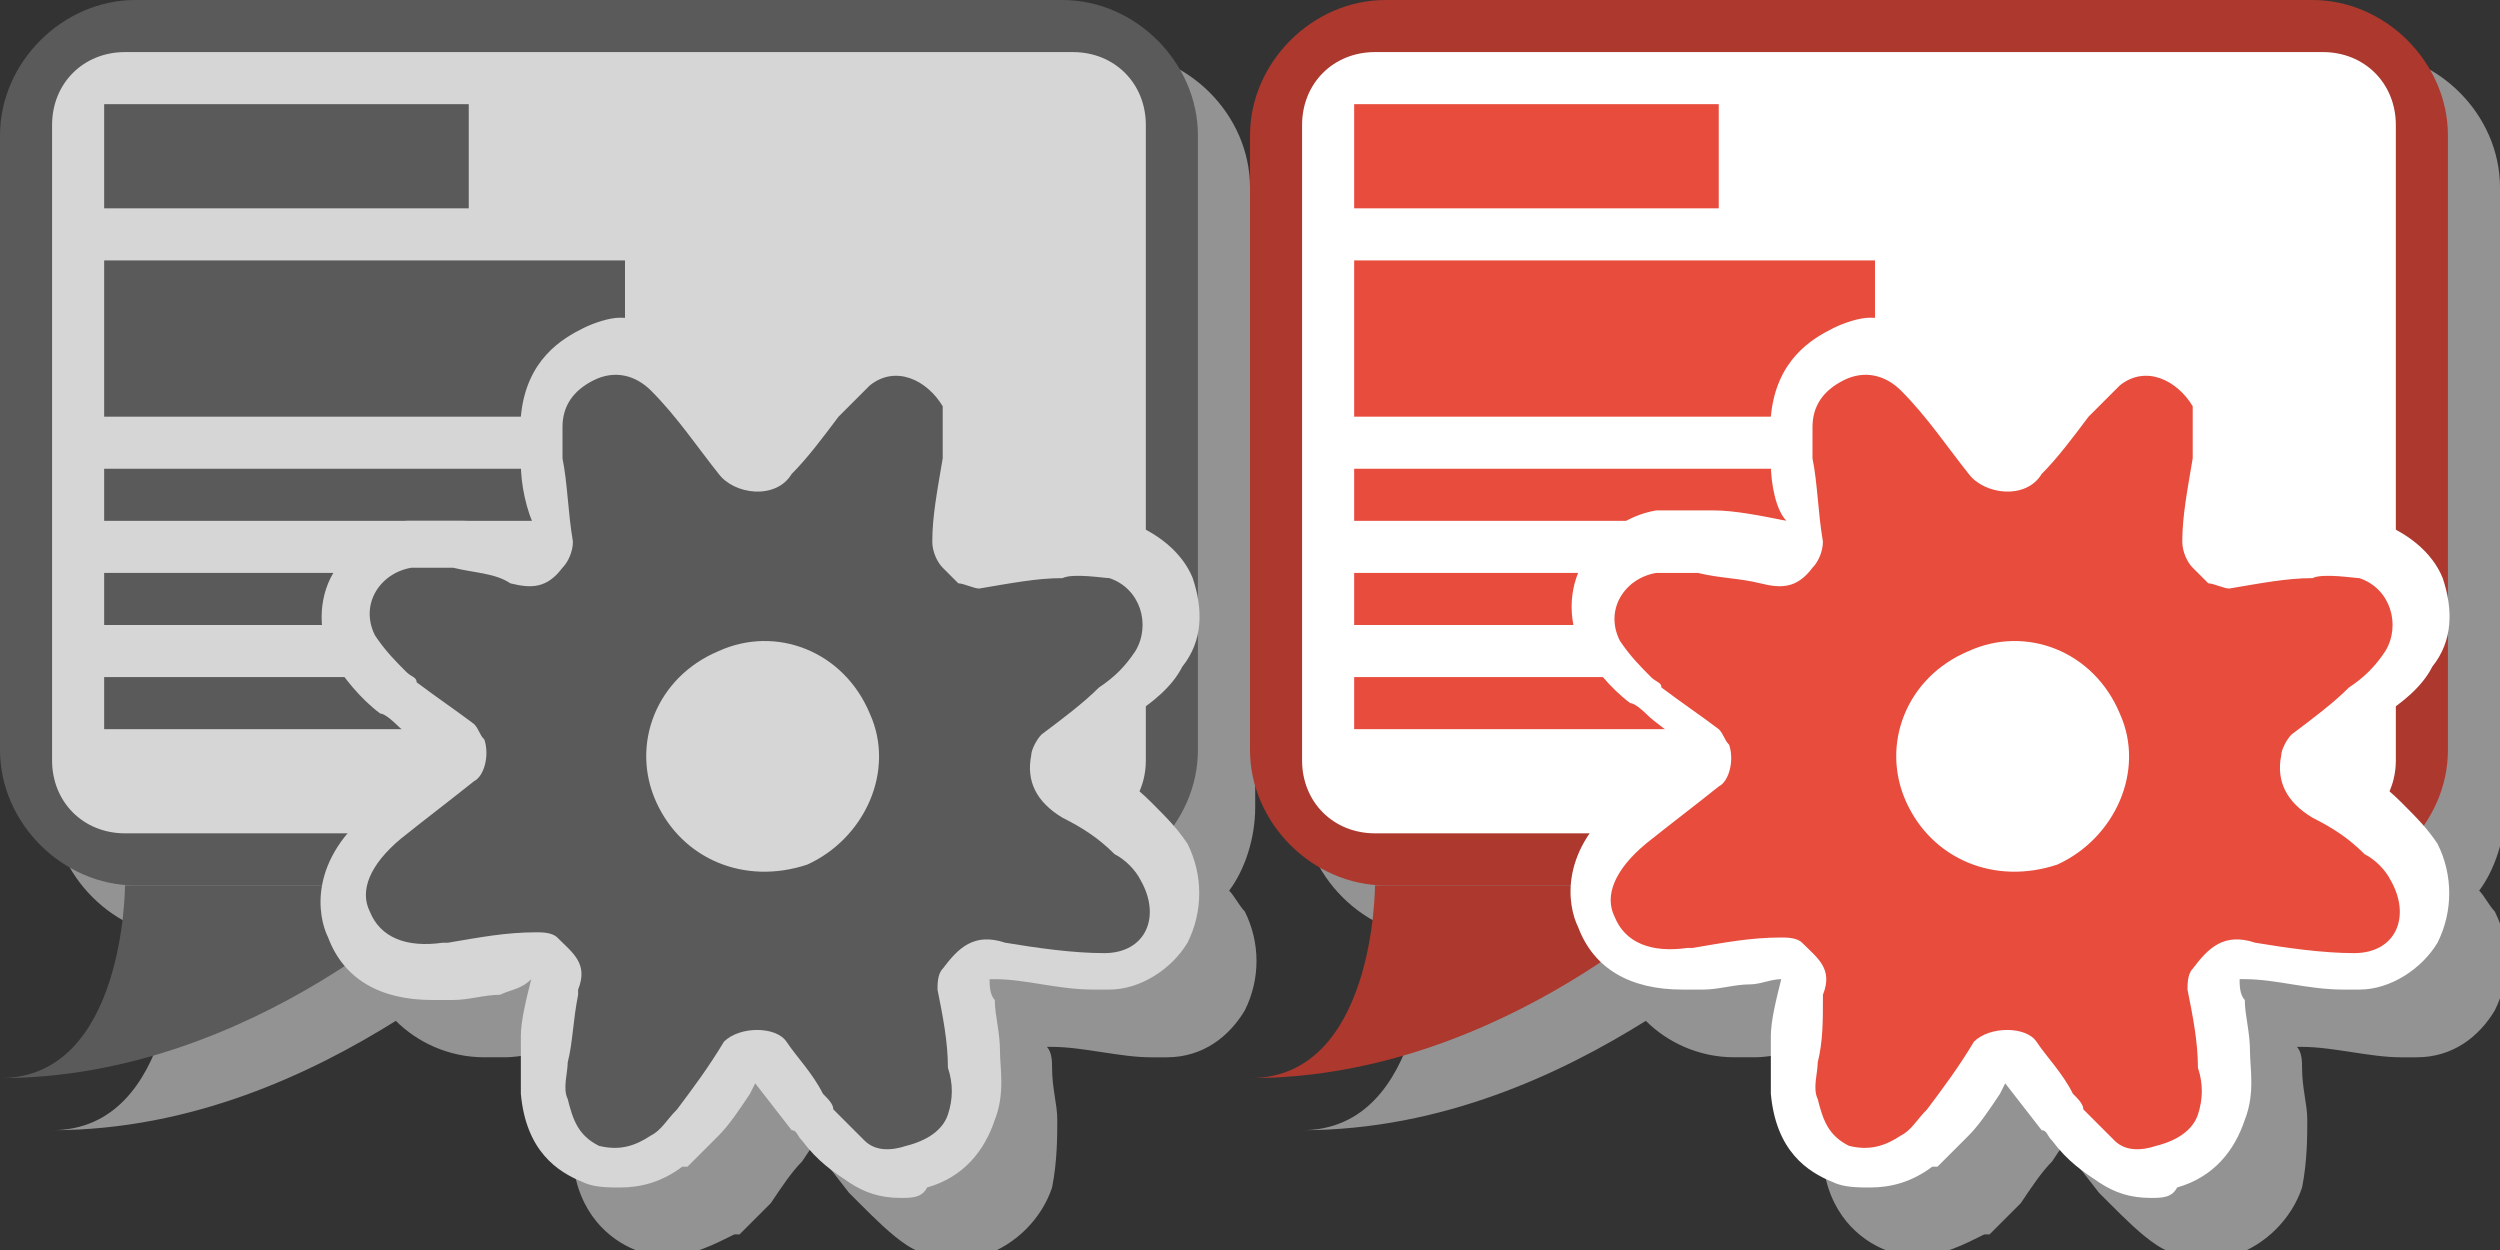 <svg xmlns="http://www.w3.org/2000/svg" viewBox="0 0 48 24" enable-background="new 0 0 48 24"><rect x="0" y="0" width="48" height="24" fill="#333333" stroke="none"/><path fill="#939393" d="m24 3.6c0-1.4-1.2-2.6-2.6-2.6h-17.8c-1.4 0-2.6 1.2-2.6 2.6v11.8c0 1.4 1.2 2.6 2.6 2.6h-.2c0 0 0 3.7-2.4 3.7 2.7 0 5-1.1 6.6-2.1.4.4 1 .7 1.7.7.1 0 .2 0 .4 0 .3 0 .6-.1.9-.1.2 0 .4-.1.6-.1-.1.4-.1.7-.2 1.1v.2c0 .3-.1.6 0 .9.1 1 .7 1.5 1.2 1.7.2.1.5.1.7.1.4 0 .8-.2 1.2-.4h.1c.2-.2.4-.4.6-.6.2-.3.4-.6.6-.8l.2-.3.7.9c.1.1.1.1.2.2.3.3.6.6.9.8.3.2.7.3 1 .3.2 0 .3 0 .5-.1.6-.2 1.1-.7 1.3-1.3.1-.5.1-1 .1-1.3 0-.3-.1-.6-.1-1 0-.1 0-.3-.1-.4 0 0 0 0 .1 0 .6 0 1.3.2 1.9.2h.3c.7 0 1.2-.4 1.5-.9.3-.6.3-1.3 0-1.9-.1-.1-.2-.3-.3-.4.3-.4.5-1 .5-1.6v-11.9z"/><path fill="#5a5a5a" d="M23,2.6C23,1.2,21.8,0,20.4,0H2.6C1.2,0,0,1.2,0,2.6v11.8C0,15.8,1.2,17,2.6,17h17.8
				c1.4,0,2.6-1.2,2.6-2.6V2.6z"/><path fill="#d6d6d6" d="m22 2.4c0-.8-.6-1.4-1.4-1.4h-18.2c-.8 0-1.4.6-1.4 1.4v12.2c0 .8.6 1.4 1.4 1.4h18.2c.8 0 1.4-.6 1.4-1.4v-12.2"/><g fill="#5a5a5a"><path d="m2.4 17s0 3.7-2.4 3.7c4.9 0 8.6-3.7 8.6-3.7h-6.2"/><path d="m2 2h7v2h-7z"/><path d="m2 5h10v3h-10z"/><path d="m2 9h10v1h-10z"/><path d="m2 11h10v1h-10z"/><path d="m2 13h8v1h-8z"/></g><path fill="#d6d6d6" d="m17.3 23c-.4 0-.7-.1-1-.3-.3-.2-.6-.4-.9-.8-.1-.1-.1-.2-.2-.2l-.7-.9-.1.2c-.2.3-.4.6-.6.8-.2.2-.4.4-.6.6h-.1c-.4.3-.8.4-1.2.4-.2 0-.5 0-.7-.1-.5-.2-1.1-.6-1.2-1.7 0-.3 0-.6 0-.9v-.2c0-.3.1-.7.2-1.1-.2.2-.4.2-.6.3-.3 0-.6.1-.9.1-.2 0-.3 0-.4 0-1 0-1.7-.4-2-1.2-.2-.4-.4-1.5.9-2.5.4-.3.8-.6 1.2-.9-.1-.1-.2-.1-.2-.2-.2-.2-.4-.3-.6-.5 0 0-.2-.2-.3-.2-.4-.3-.7-.7-.9-1-.3-.5-.3-1.2 0-1.7.3-.5.8-.9 1.4-1 .2 0 .3 0 .5 0 .2 0 .4 0 .6 0 .4 0 .9.1 1.4.2-.2-.4-.3-.9-.3-1.3 0-.3-.1-.6 0-.9.1-1.1.8-1.5 1.2-1.7.2-.1.5-.2.7-.2.5 0 1 .2 1.4.6.5.5.9 1 1.3 1.6l.2-.3c.2-.3.4-.5.6-.8.2-.3.5-.6.8-.8.3-.2.7-.3 1-.3.7 0 1.4.4 1.8 1.1l.1.2v.5c0 .3 0 .5 0 .8 0 .3-.1.6-.1.8 0 .2-.1.4-.1.6.2 0 .3 0 .5-.1.3 0 .6-.1.9-.1h.2c.2 0 .9 0 1.1.1.6.2 1.1.6 1.3 1.1.2.6.2 1.2-.2 1.7-.2.4-.6.7-.9.9-.2.2-.4.3-.6.5-.1.1-.3.2-.4.3 0 0 0 .1.2.1.4.2.8.5 1.1.8.3.3.5.5.7.8.3.6.3 1.3 0 1.9-.3.5-.9.9-1.5.9h-.3c-.7 0-1.3-.2-1.9-.2 0 0 0 0-.1 0 0 .1 0 .3.1.4 0 .3.1.6.1 1 0 .3.1.8-.1 1.3-.2.6-.6 1.1-1.3 1.3-.1.2-.3.2-.5.2"/><path fill="#5a5a5a" d="m18.2 21.4c.1-.3.1-.6 0-.9 0-.5-.1-1-.2-1.5 0-.1 0-.3.1-.4.3-.4.6-.7 1.2-.5.6.1 1.3.2 1.9.2.8 0 1.1-.7.7-1.4-.1-.2-.3-.4-.5-.5-.3-.3-.6-.5-1-.7-.5-.3-.7-.7-.6-1.2 0-.1.1-.3.2-.4.4-.3.8-.6 1.1-.9.3-.2.5-.4.7-.7.3-.5.1-1.2-.5-1.4-.1 0-.7-.1-.9 0-.5 0-1 .1-1.6.2-.1 0-.3-.1-.4-.1-.1-.1-.2-.2-.3-.3-.1-.1-.2-.3-.2-.5 0-.5.1-1 .2-1.6 0-.3 0-.7 0-1-.3-.5-.9-.8-1.4-.4-.2.2-.4.4-.6.6-.3.4-.6.8-.9 1.1-.3.5-1.1.4-1.4 0-.4-.5-.8-1.1-1.3-1.6-.3-.3-.7-.4-1.1-.2-.4.2-.6.5-.6.9 0 .2 0 .4 0 .6.1.5.1 1 .2 1.6 0 .2-.1.4-.2.5-.3.4-.6.4-1 .3-.3-.2-.7-.2-1.1-.3-.3 0-.5 0-.8 0-.6.1-1 .7-.7 1.3.2.3.4.5.6.7.1.1.2.1.2.2.4.3.7.5 1.1.8.1.1.1.2.2.3.1.3 0 .7-.2.8-.5.4-.9.7-1.4 1.1-.6.5-.8 1-.6 1.4.2.5.7.7 1.4.6 0 0 0 0 .1 0 .6-.1 1.1-.2 1.7-.2.1 0 .3 0 .4.1.3.3.6.5.4 1 0 0 0 .1 0 .1-.1.5-.1.9-.2 1.3 0 .2-.1.5 0 .7.1.4.2.7.6.9.4.1.7 0 1-.2.2-.1.3-.3.5-.5.3-.4.6-.8.9-1.3.3-.3 1-.3 1.2 0 .2.3.5.6.7 1 .1.1.2.2.2.3.2.2.4.4.6.6.2.2.5.2.8.1.4-.1.7-.3.8-.6m-5.6-6c-.5-1.1 0-2.4 1.2-2.9 1.1-.5 2.4 0 2.9 1.2.5 1.1-.1 2.4-1.2 2.9-1.2.4-2.4-.1-2.9-1.2"/><path fill="#939393" d="m48 3.6c0-1.4-1.2-2.6-2.6-2.6h-17.8c-1.4 0-2.6 1.2-2.6 2.6v11.8c0 1.4 1.2 2.6 2.6 2.6h-.2c0 0 0 3.7-2.4 3.7 2.7 0 5-1.1 6.6-2.1.4.4 1 .7 1.7.7.1 0 .2 0 .4 0 .3 0 .6-.1.9-.1.2 0 .4-.1.6-.1-.1.4-.1.7-.2 1.1v.2c0 .3-.1.6 0 .9.1 1 .7 1.5 1.2 1.7.2.1.5.1.7.1.4 0 .8-.2 1.2-.4h.1c.2-.2.4-.4.6-.6.2-.3.4-.6.6-.8l.2-.3.7.9c.1.1.1.1.2.2.3.3.6.6.9.8.3.2.7.3 1 .3.2 0 .3 0 .5-.1.6-.2 1.1-.7 1.3-1.3.1-.5.1-1 .1-1.3 0-.3-.1-.6-.1-1 0-.1 0-.3-.1-.4 0 0 0 0 .1 0 .6 0 1.3.2 1.9.2h.3c.7 0 1.2-.4 1.5-.9.3-.6.3-1.3 0-1.9-.1-.1-.2-.3-.3-.4.3-.4.5-1 .5-1.6v-11.9z"/><path fill="#ac382e" d="M47,2.6C47,1.2,45.8,0,44.4,0H26.6C25.2,0,24,1.2,24,2.6v11.8c0,1.4,1.2,2.6,2.6,2.6h17.8
			c1.4,0,2.6-1.2,2.6-2.6V2.6z"/><path fill="#fff" d="m46 2.4c0-.8-.6-1.4-1.4-1.4h-18.2c-.8 0-1.4.6-1.4 1.4v12.2c0 .8.6 1.4 1.4 1.4h18.2c.8 0 1.4-.6 1.4-1.4v-12.2"/><path fill="#ac382e" d="m26.4 17s0 3.7-2.4 3.7c4.9 0 8.6-3.7 8.6-3.7h-6.2"/><g fill="#e74c3c"><path d="m26 2h7v2h-7z"/><path d="m26 5h10v3h-10z"/><path d="m26 9h10v1h-10z"/><path d="m26 11h10v1h-10z"/><path d="m26 13h8v1h-8z"/></g><path fill="#fff" d="m41.3 23c-.4 0-.7-.1-1-.3-.3-.2-.6-.4-.9-.8-.1-.1-.1-.2-.2-.2l-.7-.9-.1.2c-.2.3-.4.6-.6.8-.2.2-.4.4-.6.6h-.1c-.4.3-.8.4-1.2.4-.2 0-.5 0-.7-.1-.5-.2-1.1-.6-1.2-1.7 0-.3 0-.6 0-.9v-.2c0-.3.1-.7.2-1.1-.2 0-.4.1-.6.1-.3 0-.6.1-.9.1-.2 0-.3 0-.4 0-1 0-1.7-.4-2-1.2-.2-.4-.4-1.5.9-2.5.4-.3.8-.6 1.2-.9-.1-.1-.2-.1-.2-.2-.2-.2-.4-.3-.6-.5 0 0-.2-.2-.3-.2-.4-.3-.7-.7-.9-1-.3-.5-.3-1.2 0-1.7.3-.5.8-.9 1.4-1 .2 0 .3 0 .5 0 .2 0 .4 0 .6 0 .4 0 .9.1 1.4.2-.2-.2-.3-.7-.3-1.1 0-.3-.1-.6 0-.9.1-1.1.8-1.5 1.2-1.7.2-.1.5-.2.7-.2.5 0 1 .2 1.4.6.5.5.9 1 1.3 1.6l.2-.3c.2-.3.4-.5.6-.8.2-.3.5-.6.8-.8.3-.2.7-.3 1-.3.7 0 1.4.4 1.8 1.1l.1.2v.5c0 .3 0 .5 0 .8 0 .3-.1.6-.1.8 0 .2-.1.4-.1.6.2 0 .3 0 .5-.1.3 0 .6-.1.9-.1h.2c.2 0 .9 0 1.1.1.6.2 1.1.6 1.3 1.1.2.6.2 1.2-.2 1.7-.2.4-.6.7-.9.9-.2.2-.4.3-.6.5-.1.1-.3.2-.4.3 0 0 0 .1.2.1.4.2.8.5 1.1.8.3.3.5.5.7.8.3.6.3 1.3 0 1.9-.3.5-.9.9-1.5.9h-.3c-.7 0-1.3-.2-1.9-.2 0 0 0 0-.1 0 0 .1 0 .3.1.4 0 .3.1.6.1 1 0 .3.1.8-.1 1.3-.2.6-.6 1.1-1.3 1.3-.1.2-.3.2-.5.2"/><path fill="#e74c3c" d="m42.2 21.4c.1-.3.1-.6 0-.9 0-.5-.1-1-.2-1.5 0-.1 0-.3.1-.4.3-.4.6-.7 1.2-.5.6.1 1.3.2 1.9.2.8 0 1.1-.7.7-1.4-.1-.2-.3-.4-.5-.5-.3-.3-.6-.5-1-.7-.5-.3-.7-.7-.6-1.2 0-.1.1-.3.2-.4.4-.3.8-.6 1.1-.9.3-.2.5-.4.7-.7.3-.5.1-1.2-.5-1.4-.1 0-.7-.1-.9 0-.5 0-1 .1-1.6.2-.1 0-.3-.1-.4-.1-.1-.1-.2-.2-.3-.3-.1-.1-.2-.3-.2-.5 0-.5.1-1 .2-1.6 0-.3 0-.7 0-1-.3-.5-.9-.8-1.4-.4-.2.2-.4.4-.6.6-.3.4-.6.8-.9 1.1-.3.5-1.1.4-1.4 0-.4-.5-.8-1.1-1.3-1.6-.3-.3-.7-.4-1.1-.2-.4.2-.6.5-.6.9 0 .2 0 .4 0 .6.1.5.1 1 .2 1.6 0 .2-.1.4-.2.5-.3.4-.6.4-1 .3-.4-.1-.8-.1-1.2-.2-.3 0-.5 0-.8 0-.6.1-1 .7-.7 1.3.2.3.4.5.6.7.1.1.2.1.2.2.4.3.7.5 1.1.8.1.1.1.2.2.3.1.3 0 .7-.2.8-.5.4-.9.7-1.4 1.1-.6.5-.8 1-.6 1.4.2.5.7.7 1.4.6 0 0 0 0 .1 0 .6-.1 1.1-.2 1.7-.2.1 0 .3 0 .4.1.3.3.6.5.4 1 0 0 0 .1 0 .1 0 .4 0 .8-.1 1.2 0 .2-.1.5 0 .7.1.4.2.7.6.9.4.1.7 0 1-.2.2-.1.3-.3.5-.5.3-.4.6-.8.9-1.3.3-.3 1-.3 1.2 0 .2.3.5.6.7 1 .1.1.2.2.2.3.2.2.4.4.6.6.2.2.5.2.8.1.4-.1.7-.3.8-.6m-5.6-6c-.5-1.1 0-2.4 1.2-2.9 1.1-.5 2.4 0 2.9 1.2.5 1.1-.1 2.4-1.2 2.9-1.2.4-2.4-.1-2.9-1.2"/></svg>